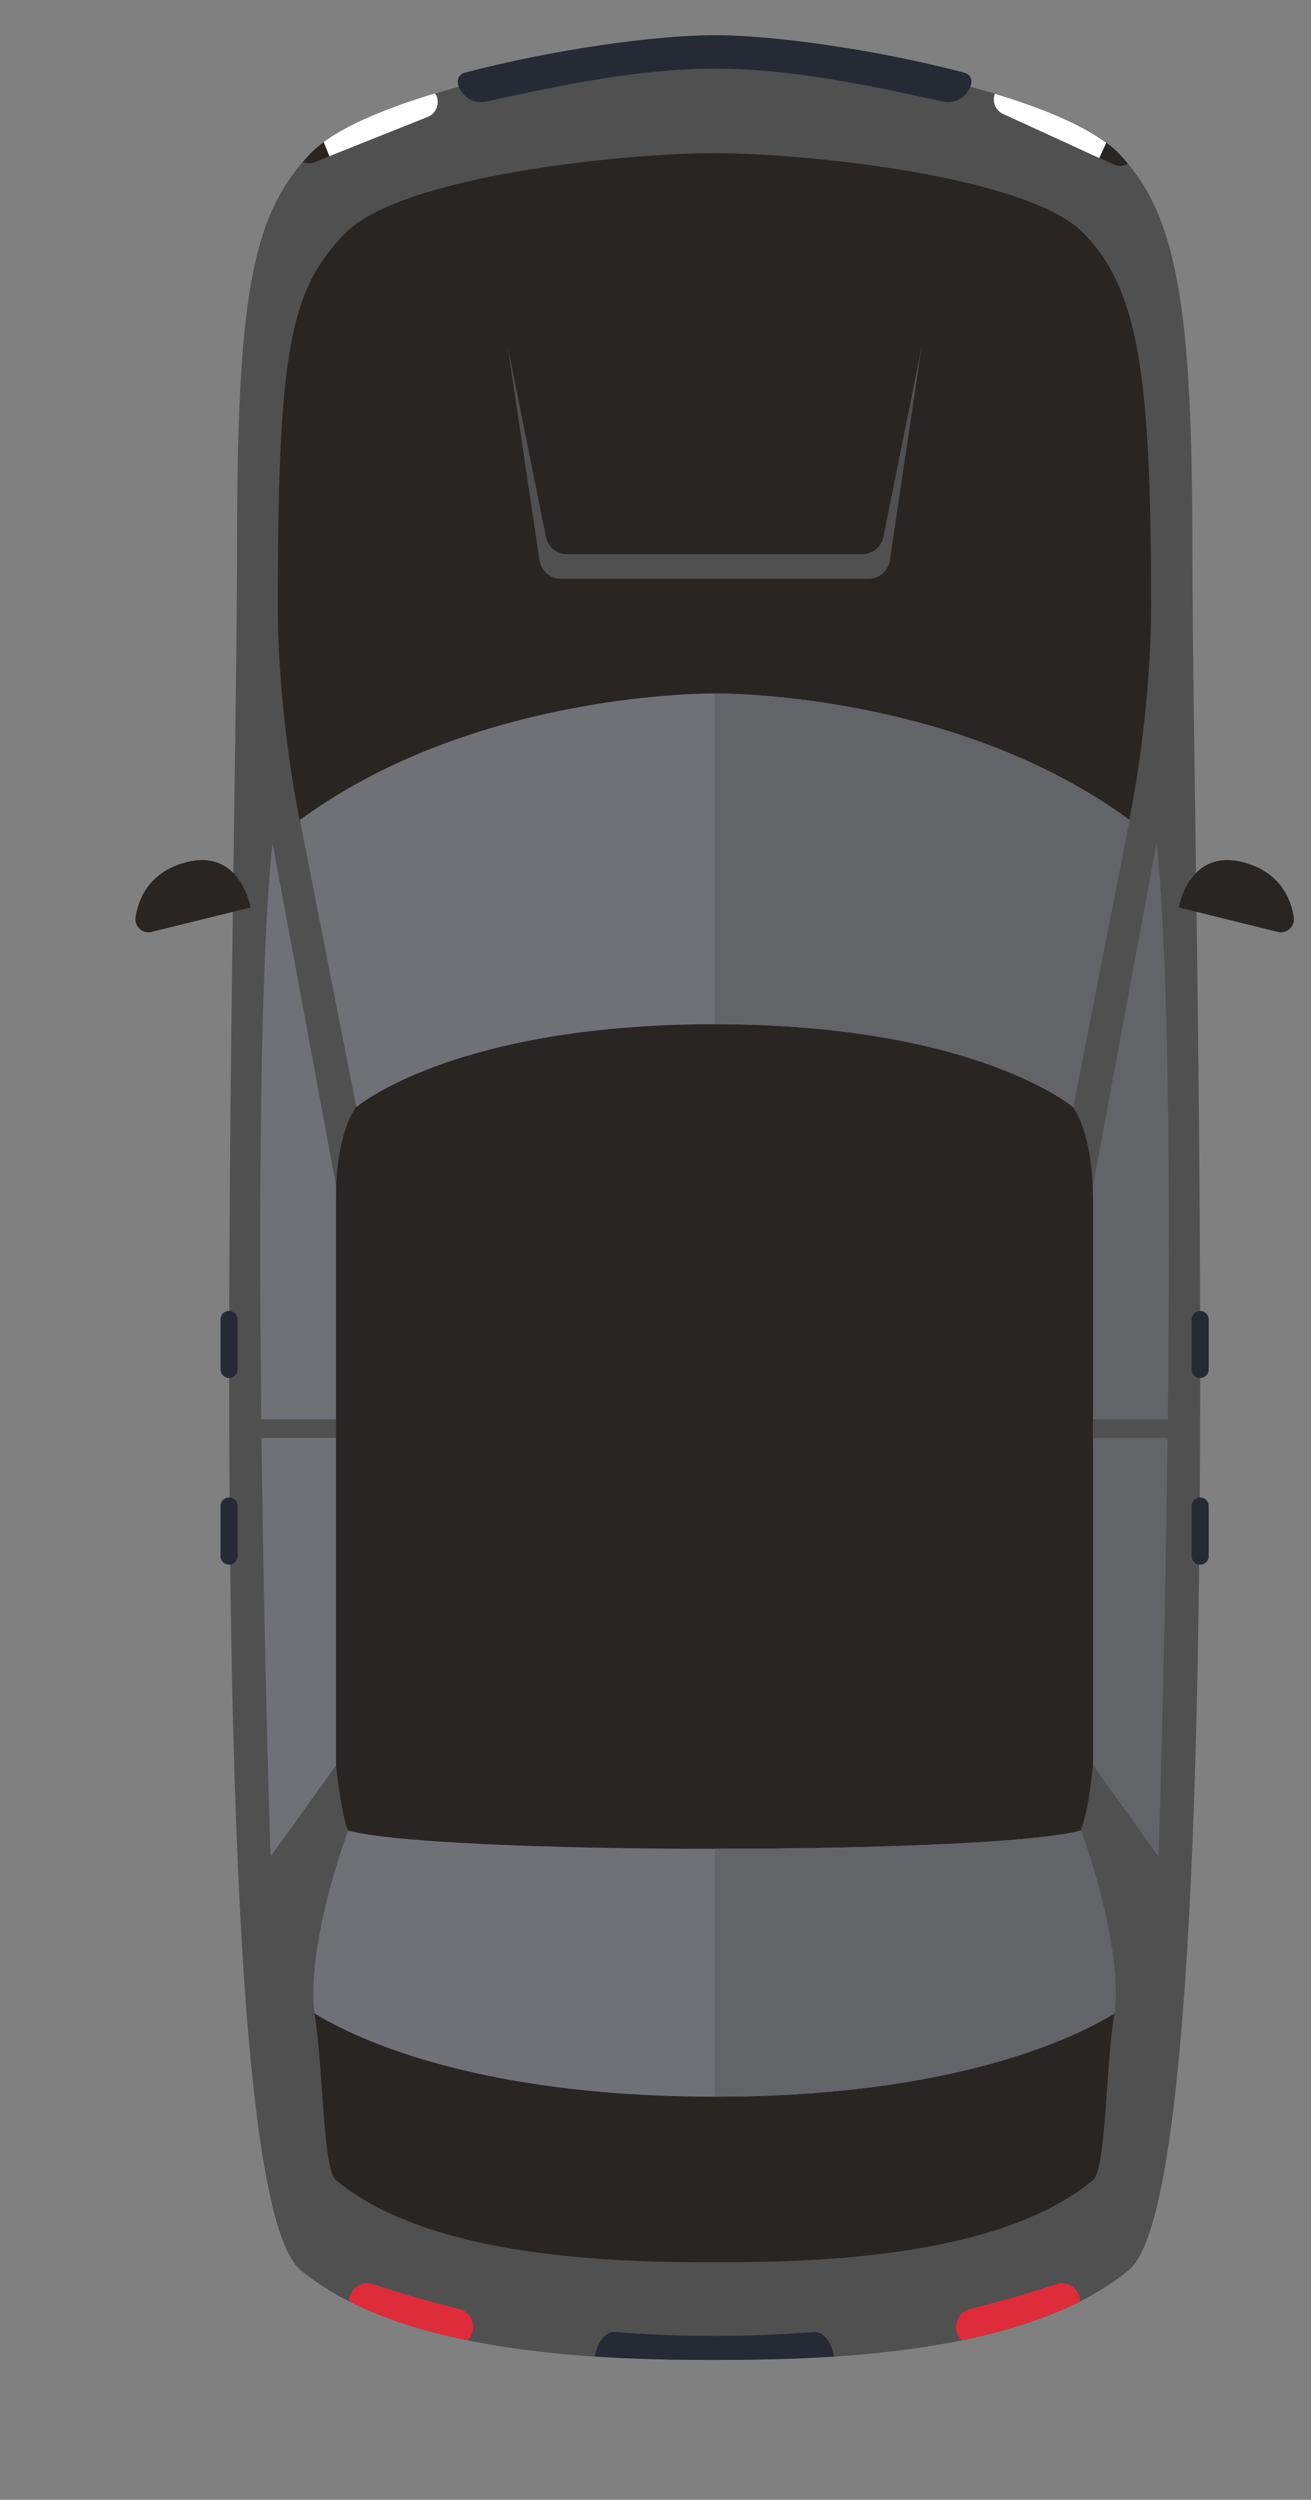 <svg width="32" height="61" viewBox="0 0 32 61" fill="none" xmlns="http://www.w3.org/2000/svg">
<rect x="0" y="0" width="32" height="61" fill="#808080" stroke="none"/>
<path d="M29.105 13.483C29.105 7.653 28.778 5.254 27.301 3.739C25.824 2.225 19.936 1.162 17.445 1.162C14.953 1.162 9.066 2.225 7.589 3.739C6.111 5.254 5.785 7.358 5.785 13.483C5.785 21.873 4.791 53.284 7.336 55.393C9.88 57.502 14.884 57.586 17.445 57.586C20.005 57.586 25.009 57.502 27.554 55.393C30.098 53.284 29.105 21.873 29.105 13.483Z" fill="#505050"/>
<path d="M28.097 14.804C28.097 9.16 27.798 7.073 26.448 5.689C25.098 4.305 19.717 3.738 17.439 3.738C15.162 3.738 9.78 4.305 8.43 5.689C7.08 7.073 6.781 8.536 6.781 14.804C6.781 16.108 6.929 18.072 7.314 20.009C8.034 21.652 8.421 24.369 8.691 27.015C8.383 27.446 8.202 28.297 8.202 29.198C7.795 30.428 8.099 33.027 8.202 34.631C8.207 34.719 8.196 34.998 8.202 35.086C8.202 35.086 7.959 40.625 8.202 43.07C8.261 43.662 8.395 44.48 8.498 44.664C8.583 45.415 7.569 48.55 7.674 49.127C7.886 50.285 7.873 52.929 8.199 53.199C10.525 55.126 15.099 55.203 17.439 55.203C19.779 55.203 24.353 55.126 26.679 53.199C27.005 52.929 26.992 50.285 27.204 49.127C27.309 48.55 26.296 45.415 26.38 44.664C26.539 44.23 26.618 43.662 26.676 43.07C26.92 40.625 26.676 35.086 26.676 35.086C26.682 34.998 26.671 34.719 26.676 34.631C26.78 33.027 27.084 30.428 26.676 29.198C26.676 28.297 26.495 27.446 26.188 27.015C26.457 24.369 26.844 21.652 27.564 20.009C27.949 18.072 28.097 16.108 28.097 14.804Z" fill="#282523"/>
<path d="M8.202 34.633V28.929L6.651 20.568C6.341 23.568 6.318 29.39 6.378 34.633H8.202Z" fill="#6F7176"/>
<path d="M6.383 35.092C6.45 40.575 6.603 45.305 6.603 45.305L8.202 43.076V35.092H6.383Z" fill="#6F7176"/>
<path d="M17.445 16.922C17.445 16.922 11.622 16.848 7.32 20.009L8.697 27.016C8.697 27.016 11.064 24.993 17.445 24.993C23.826 24.993 26.194 27.016 26.194 27.016L27.57 20.009C23.268 16.848 17.445 16.922 17.445 16.922Z" fill="#6F7176"/>
<path d="M26.68 34.633V28.929L28.231 20.568C28.541 23.568 28.564 29.39 28.504 34.633H26.68Z" fill="#636467"/>
<path d="M28.499 35.092C28.431 40.575 28.279 45.305 28.279 45.305L26.68 43.076V35.092H28.499Z" fill="#636467"/>
<path d="M26.38 44.669C24.21 45.263 10.667 45.263 8.498 44.669C8.498 44.669 7.476 47.369 7.674 49.131C9.143 50.026 12.254 51.164 17.439 51.164C22.623 51.164 25.734 50.026 27.203 49.131C27.402 47.369 26.38 44.669 26.38 44.669Z" fill="#6F7176"/>
<path d="M6.115 22.144L3.698 22.741C3.479 22.795 3.273 22.606 3.309 22.378C3.379 21.935 3.634 21.3 4.494 21.054C5.871 20.661 6.115 22.144 6.115 22.144Z" fill="#282523"/>
<path d="M28.773 22.144L31.19 22.741C31.409 22.795 31.615 22.606 31.579 22.378C31.509 21.935 31.254 21.3 30.394 21.054C29.017 20.661 28.773 22.144 28.773 22.144Z" fill="#282523"/>
<path d="M26.194 27.016L27.57 20.009C23.268 16.848 17.445 16.922 17.445 16.922V24.993C23.826 24.993 26.194 27.016 26.194 27.016Z" fill="#636467"/>
<path d="M26.387 44.669C26.313 44.688 26.234 44.706 26.151 44.722C26.128 44.727 26.1 44.731 26.076 44.735C26.027 44.743 25.98 44.753 25.928 44.76C24.438 44.996 20.945 45.114 17.445 45.114V51.164C22.63 51.164 25.741 50.026 27.21 49.131C27.408 47.369 26.387 44.669 26.387 44.669Z" fill="#636467"/>
<path d="M19.865 56.905C18.249 57.034 16.63 57.034 15.014 56.905C14.788 56.887 14.572 57.15 14.523 57.505C15.631 57.578 16.651 57.586 17.439 57.586C18.227 57.586 19.247 57.578 20.355 57.505C20.307 57.15 20.09 56.887 19.865 56.905Z" fill="#262A35"/>
<path d="M11.537 56.891C11.538 56.888 11.539 56.885 11.539 56.882C11.592 56.638 11.443 56.399 11.205 56.341C10.499 56.169 9.797 55.968 9.103 55.737C8.871 55.66 8.622 55.784 8.543 56.021C8.542 56.024 8.541 56.026 8.54 56.03C8.525 56.072 8.525 56.116 8.523 56.159C9.386 56.595 10.382 56.899 11.413 57.109C11.471 57.049 11.519 56.979 11.537 56.891Z" fill="#DF2C3A"/>
<path d="M26.343 56.021C26.264 55.784 26.015 55.66 25.783 55.737C25.089 55.968 24.387 56.169 23.681 56.341C23.443 56.399 23.294 56.638 23.346 56.882C23.347 56.885 23.348 56.888 23.349 56.891C23.367 56.979 23.415 57.049 23.473 57.109C24.504 56.899 25.5 56.595 26.363 56.159C26.361 56.116 26.36 56.072 26.346 56.03C26.345 56.026 26.344 56.024 26.343 56.021Z" fill="#DF2C3A"/>
<path d="M23.024 2.479C23.326 2.545 23.631 2.353 23.703 2.053C23.704 2.051 23.705 2.048 23.705 2.045C23.733 1.927 23.664 1.807 23.547 1.776C21.37 1.202 18.858 0.858 17.442 0.858C16.026 0.858 13.513 1.202 11.337 1.776C11.22 1.807 11.15 1.927 11.178 2.046C11.179 2.048 11.18 2.051 11.18 2.054C11.252 2.353 11.559 2.545 11.86 2.479C13.691 2.081 15.579 1.677 17.442 1.675C19.321 1.674 21.177 2.077 23.024 2.479Z" fill="#262A35"/>
<path d="M21.56 13.114C21.512 13.349 21.293 13.522 21.043 13.522H13.846C13.596 13.522 13.376 13.349 13.329 13.114L12.391 8.452L13.169 13.676C13.208 13.934 13.429 14.125 13.69 14.125H21.199C21.459 14.125 21.681 13.934 21.72 13.676L22.498 8.452L21.56 13.114Z" fill="#505050"/>
<path d="M8.039 3.812C7.921 3.859 7.804 3.906 7.688 3.953C8.602 3.585 9.519 3.219 10.437 2.855C10.638 2.775 10.737 2.546 10.657 2.345C10.656 2.342 10.655 2.34 10.654 2.338C10.645 2.316 10.629 2.3 10.617 2.28C9.49 2.618 8.509 3.019 7.9 3.467C7.946 3.582 7.992 3.697 8.039 3.812Z" fill="white"/>
<path d="M7.687 3.956C7.804 3.909 7.921 3.862 8.039 3.815C7.992 3.7 7.946 3.585 7.9 3.47C7.78 3.559 7.673 3.649 7.584 3.74C7.516 3.81 7.453 3.882 7.391 3.954C7.482 3.992 7.588 3.996 7.687 3.956Z" fill="#282523"/>
<path d="M24.484 2.781C25.382 3.191 26.279 3.602 27.175 4.016C27.06 3.963 26.946 3.91 26.831 3.857C26.888 3.734 26.945 3.61 27.002 3.487C26.398 3.034 25.415 2.629 24.283 2.288C24.212 2.479 24.295 2.695 24.484 2.781Z" fill="white"/>
<path d="M27.007 3.484C26.95 3.608 26.893 3.731 26.836 3.855C26.95 3.907 27.065 3.96 27.179 4.013C27.297 4.068 27.425 4.053 27.531 3.994C27.457 3.906 27.382 3.82 27.301 3.737C27.217 3.651 27.118 3.567 27.007 3.484Z" fill="#282523"/>
<path d="M5.593 33.625H5.589C5.475 33.625 5.383 33.533 5.383 33.419V32.194C5.383 32.08 5.475 31.988 5.589 31.988H5.593C5.706 31.988 5.799 32.08 5.799 32.194V33.419C5.799 33.533 5.706 33.625 5.593 33.625Z" fill="#262A35"/>
<path d="M5.593 38.18H5.589C5.475 38.18 5.383 38.088 5.383 37.974V36.748C5.383 36.635 5.475 36.542 5.589 36.542H5.593C5.706 36.542 5.799 36.635 5.799 36.748V37.974C5.799 38.088 5.706 38.18 5.593 38.18Z" fill="#262A35"/>
<path d="M29.296 33.625H29.292C29.178 33.625 29.086 33.533 29.086 33.419V32.194C29.086 32.08 29.178 31.988 29.292 31.988H29.296C29.41 31.988 29.502 32.08 29.502 32.194V33.419C29.502 33.533 29.41 33.625 29.296 33.625Z" fill="#262A35"/>
<path d="M29.296 38.18H29.292C29.178 38.18 29.086 38.088 29.086 37.974V36.748C29.086 36.635 29.178 36.542 29.292 36.542H29.296C29.41 36.542 29.502 36.635 29.502 36.748V37.974C29.502 38.088 29.41 38.18 29.296 38.18Z" fill="#262A35"/>
</svg>

